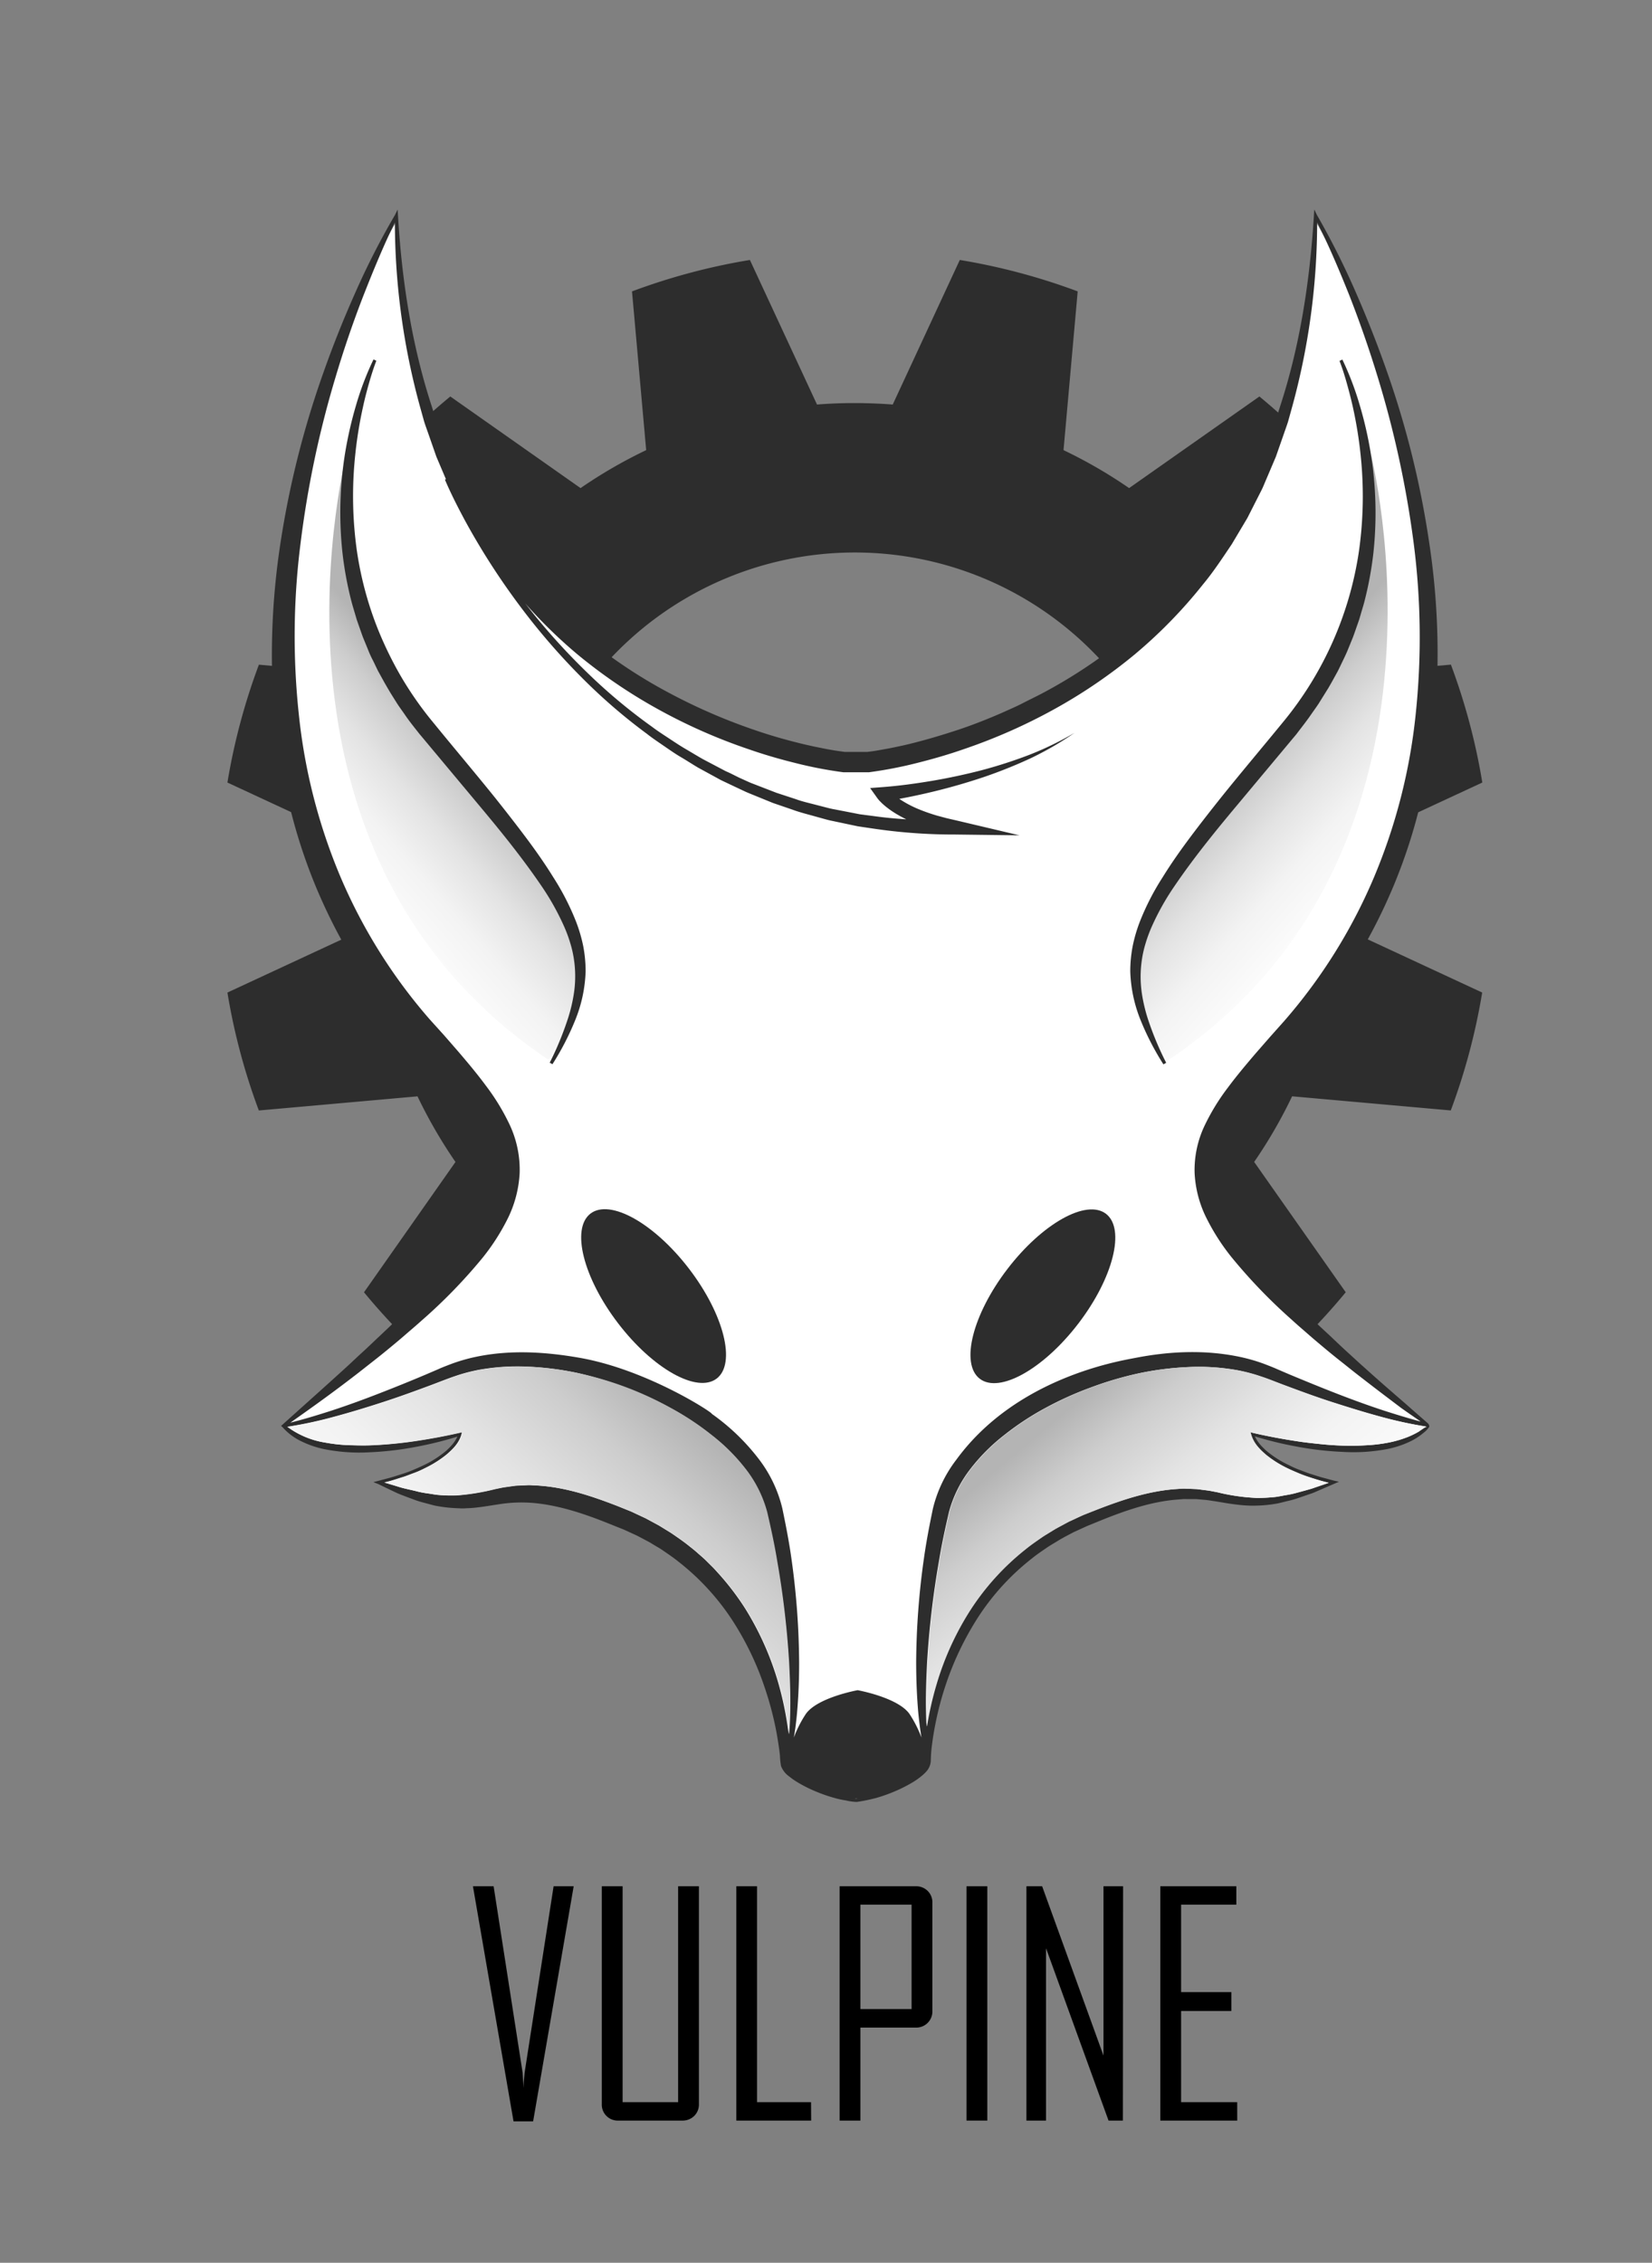 <svg id="Layer_1" data-name="Layer 1" xmlns="http://www.w3.org/2000/svg" xmlns:xlink="http://www.w3.org/1999/xlink" viewBox="0 0 525.91 720"><rect x="0" y="0" width="525.91" height="720" fill="#808080" stroke="none"/><defs><style>.cls-1{fill:#2d2d2d;}.cls-2{fill:#fff;}.cls-3{fill:url(#linear-gradient);}.cls-4{fill:url(#linear-gradient-2);}.cls-5{fill:url(#linear-gradient-3);}.cls-6{fill:url(#linear-gradient-4);}</style><linearGradient id="linear-gradient" x1="396.27" y1="234.65" x2="456.42" y2="288.01" gradientUnits="userSpaceOnUse"><stop offset="0" stop-color="#b4b4b4"/><stop offset="0.14" stop-color="#cdcdcd"/><stop offset="0.31" stop-color="#e3e3e3"/><stop offset="0.49" stop-color="#f3f3f3"/><stop offset="0.7" stop-color="#fcfcfc"/><stop offset="1" stop-color="#fff"/></linearGradient><linearGradient id="linear-gradient-2" x1="-2357.56" y1="222.87" x2="-2297.4" y2="276.24" gradientTransform="matrix(-1, -0.01, -0.01, 1, -2205.58, -9.43)" xlink:href="#linear-gradient"/><linearGradient id="linear-gradient-3" x1="219.01" y1="451.45" x2="110.31" y2="568.94" xlink:href="#linear-gradient"/><linearGradient id="linear-gradient-4" x1="317.8" y1="433.81" x2="420.09" y2="555.88" gradientUnits="userSpaceOnUse"><stop offset="0.16" stop-color="#b4b4b4"/><stop offset="0.26" stop-color="#cdcdcd"/><stop offset="0.39" stop-color="#e3e3e3"/><stop offset="0.52" stop-color="#f3f3f3"/><stop offset="0.68" stop-color="#fcfcfc"/><stop offset="0.9" stop-color="#fff"/></linearGradient></defs><title>VulpineLOGO</title><path class="cls-1" d="M426.35,282.41q0-6.09-.46-12.06l46-21.35a199.92,199.92,0,0,0-10-37.52L411.34,216a152.17,152.17,0,0,0-12.08-20.88l29.15-41.48a203.88,203.88,0,0,0-27.48-27.48l-41.48,29.15a152.17,152.17,0,0,0-20.88-12.08l4.51-50.51a200.25,200.25,0,0,0-37.53-10l-21.35,46q-6-.45-12.06-.46t-12.05.46l-21.36-46a200.25,200.25,0,0,0-37.53,10l4.51,50.51a152.87,152.87,0,0,0-20.89,12.08l-41.47-29.15a203.23,203.23,0,0,0-27.47,27.48L145,195.1A153.2,153.2,0,0,0,132.94,216l-50.52-4.5A199.9,199.9,0,0,0,72.4,249l46,21.35q-.47,6-.47,12.06t.47,12.06l-46,21.36a199.36,199.36,0,0,0,10,37.52l50.51-4.5A153.81,153.81,0,0,0,145,369.73L115.88,411.2a202.58,202.58,0,0,0,27.47,27.47l41.47-29.14a153.2,153.2,0,0,0,20.88,12.08h0l-4.49,50.5a199.36,199.36,0,0,0,37.52,10l21.36-46q6,.45,12.05.46t12.06-.46l21.35,46a199.46,199.46,0,0,0,37.53-10l-4.51-50.5a153.92,153.92,0,0,0,20.89-12.08l41.47,29.13a203.23,203.23,0,0,0,27.48-27.47l-29.15-41.47a152.76,152.76,0,0,0,12.08-20.88l50.51,4.5a200.14,200.14,0,0,0,10-37.52l-46-21.36Q426.34,288.5,426.35,282.41ZM272.14,389a106.6,106.6,0,1,1,106.6-106.6A106.6,106.6,0,0,1,272.14,389Z"/><path class="cls-2" d="M269.4,572.44a51.47,51.47,0,0,1-9.15-2.69,48.39,48.39,0,0,1-7.3-3.84,7.86,7.86,0,0,1-3-3c-1-2-.65-4.44-1-6.59s-.72-4.4-1.19-6.58a101.57,101.57,0,0,0-3.32-12.24,94.72,94.72,0,0,0-11-22.62c-9.62-14.21-23.15-23.9-38.92-30.24-6.6-2.66-15.31-5.84-24.05-6.73-7.5-.76-14.57,1.33-22,1.62-9.13.35-17.72-2.79-25.82-6.69a14.22,14.22,0,0,1-1.84-1c2-1.1,7.08-2,9.27-2.84a35.56,35.56,0,0,0,8.48-4.34,41.37,41.37,0,0,0,7.15-6.52l.36-1.76-.88.43A111.54,111.54,0,0,1,132.06,460a101.74,101.74,0,0,1-14.44,1.7c-1.14.05-2.26.08-3.35.08a54.45,54.45,0,0,1-11.14-1.1,30.22,30.22,0,0,1-6.83-2.38,21.33,21.33,0,0,1-5.49-4.73c2.13-1.91,4.47-3,6.6-4.88,4.49-4,9.13-8.18,13.65-12.3,1.1-1,2.18-2,3.27-3l1.77-1.65c1.64-1.5,3.24-3,5-4.71l.76-.71c1.39-1.3,2.83-2.65,4.2-4l1.48-1.44c1.12-1.09,2.28-2.22,3.39-3.38a189.31,189.31,0,0,0,17.85-20.35,71.11,71.11,0,0,0,6.71-11.3,29.79,29.79,0,0,0,2.93-12.1c.18-8.72-5.07-16.86-9.66-23-2.75-3.65-5.75-7.15-8.6-10.41L131,330a176.42,176.42,0,0,1-29.37-47.4A172.54,172.54,0,0,1,93,256.05a194.18,194.18,0,0,1-4.52-27.51,234,234,0,0,1,1.94-55.41A292.73,292.73,0,0,1,104,119.63c3.08-8.72,6.52-17.33,10.21-25.59A241.94,241.94,0,0,1,125.77,71.2c1.79,27.72,7.15,55.84,19.35,81a158.57,158.57,0,0,0,41.8,53.07A161.58,161.58,0,0,0,212.18,222,183.16,183.16,0,0,0,240,234c10.92,3.68,22.71,7.41,34.36,6.92a71.52,71.52,0,0,0,12.07-1.74c27-5.82,53-18.14,74.05-36.07a156.14,156.14,0,0,0,31.38-36.42c15.07-24.2,22.78-52.18,26.05-80.33q.89-7.56,1.37-15.15a251.21,251.21,0,0,1,11.38,22.87c3.64,8.28,7,16.9,10.06,25.62a290.86,290.86,0,0,1,13.19,53.5,234.36,234.36,0,0,1,1.87,55.24,194.55,194.55,0,0,1-4.56,27.4,172.19,172.19,0,0,1-8.6,26.45,176,176,0,0,1-29.26,47.17l-9.13,10.28c-2.86,3.29-5.88,6.81-8.63,10.47-4.67,6.23-10,14.54-9.78,23.53a30.44,30.44,0,0,0,3,12.39,70.77,70.77,0,0,0,6.83,11.4c14.3,19.35,32.94,34.78,51,50.47l2.94,2.3,4.94,3.53c-3.82,4.85-11.08,6.77-16.92,7.45a78.58,78.58,0,0,1-19.74-.35c-6.56-.9-12.62-3.15-19-4.55a6.31,6.31,0,0,0,.67,2.09,15.06,15.06,0,0,0,2.4,2.94,25.94,25.94,0,0,0,6,4.39c3.54,1.94,8.93,4.82,13,5.18,1.16.1,2.28.53,3.45.66-8.49,4.4-17.82,7.42-27.48,6.94-5.62-.29-11.15-1.65-16.78-1.91-12.74-.57-25,4.23-36.42,9.44a79.27,79.27,0,0,0-33,28.14,96.29,96.29,0,0,0-10.95,23,102,102,0,0,0-3.18,12.38,103.72,103.72,0,0,0-1.33,10.4,7.78,7.78,0,0,1-.52,2.62,7.4,7.4,0,0,1-2.8,2.89,43.79,43.79,0,0,1-18.39,7.29.44.44,0,0,1-.32,0c-.16-.12-.11-.36-.14-.56a.56.56,0,0,0-1.05,0c-.05.22,0,.51-.16.63a.5.5,0,0,1-.36,0C270.78,572.72,270.09,572.59,269.4,572.44Z"/><path class="cls-3" d="M436.36,144.34S469.61,273,370.91,338c-.57.67-19.29-28.59-2.8-50.37C395.93,250.87,443,199.84,436.36,144.34Z"/><path class="cls-4" d="M110.66,143S76.32,271.3,174.45,337.12c.57.68,19.54-28.42,3.24-50.34C150.18,249.82,103.57,198.38,110.66,143Z"/><path class="cls-1" d="M405,339.81l9.13-10.29a177.32,177.32,0,0,0,29.44-47.47,172.23,172.23,0,0,0,8.66-26.61,195,195,0,0,0,4.58-27.55,234.68,234.68,0,0,0-1.87-55.5,291.92,291.92,0,0,0-13.24-53.69q-4.53-13-10.09-25.7a248,248,0,0,0-12.4-24.65l-.82-1.69-.11,1.94C417,89.39,413.85,110,407.48,129.43l-1.15,3.65c-.43,1.2-.91,2.39-1.36,3.58l-2.74,7.13-3.2,6.92c-.55,1.15-1,2.32-1.64,3.44l-1.82,3.33-1.82,3.33-.91,1.66-1,1.61-4,6.42c-2.92,4.11-5.76,8.27-9.07,12.08a158.69,158.69,0,0,1-21.35,21.16,160.35,160.35,0,0,1-25.08,16.58c-2.21,1.19-4.49,2.26-6.71,3.41s-4.55,2.13-6.84,3.17c-4.63,2-9.29,3.85-14.07,5.42s-9.58,3-14.45,4.22c-1.21.3-2.43.6-3.65.85s-2.44.53-3.66.75-2.44.45-3.65.66-2.23.33-3.18.45c-2.4,0-4.81,0-7.21,0-.94-.12-2.1-.28-3.17-.45s-2.43-.41-3.65-.66-2.44-.48-3.66-.75-2.44-.55-3.66-.85c-4.86-1.19-9.7-2.58-14.45-4.22a182.25,182.25,0,0,1-27.62-12,158.78,158.78,0,0,1-25.08-16.59,157.1,157.1,0,0,1-21.37-21.16c-3.3-3.8-6.14-8-9.06-12.08l-4-6.42-1-1.6-.91-1.67-1.82-3.33-1.82-3.33c-.62-1.11-1.09-2.29-1.64-3.44l-3.2-6.92L140,136.67c-.45-1.2-.94-2.38-1.36-3.58l-1.15-3.66c-6.37-19.46-9.56-40-10.79-60.83l-.11-1.92s-.83,1.67-.83,1.69a241.79,241.79,0,0,0-12.57,24.57q-5.64,12.61-10.25,25.67a293.76,293.76,0,0,0-13.58,53.71,234.91,234.91,0,0,0-2,55.66A195.63,195.63,0,0,0,92,255.65a173.14,173.14,0,0,0,8.66,26.75,178.29,178.29,0,0,0,29.56,47.7l9.13,10.29c3,3.41,5.91,6.83,8.55,10.35,5.27,7,9.61,14.52,9.45,22.31a28.9,28.9,0,0,1-2.83,11.66,70.55,70.55,0,0,1-6.6,11.12,190.45,190.45,0,0,1-17.76,20.24c-1.57,1.64-3.23,3.2-4.85,4.8s-3.28,3.15-4.94,4.71-3.3,3.16-5,4.7-3.33,3.12-5,4.64c-6.76,6.17-13.61,12.25-20.44,18.4l-.45.41.42.34a18.69,18.69,0,0,0,6,4.53,30.89,30.89,0,0,0,7.07,2.46,57.31,57.31,0,0,0,14.76,1.05,101.86,101.86,0,0,0,14.6-1.71,114.4,114.4,0,0,0,13.28-3.28,11.21,11.21,0,0,1-1.46,2.33,16.72,16.72,0,0,1-1.28,1.39l-.68.66-.73.61a33.46,33.46,0,0,1-6.49,4.08c-1.15.56-2.34,1.07-3.52,1.57s-2.4.93-3.63,1.32-2.46.8-3.7,1.14l-3.75,1-1.51.39,1.44.56c1.94.92,3.88,1.88,5.84,2.79,1,.48,2,.83,3,1.22l3.06,1.14a30.85,30.85,0,0,0,3.15.94c1.07.28,2.12.6,3.2.84a44.85,44.85,0,0,0,6.66.79l1.69.08c.56,0,1.12,0,1.69-.06a33.43,33.43,0,0,0,3.34-.25c2.22-.25,4.34-.63,6.42-.93a45.32,45.32,0,0,1,12.11-.43c8,.81,16,3.52,23.76,6.66l2.92,1.17,1.46.58,1.4.64,2.81,1.29,2.73,1.44,1.36.73,1.32.8c.87.54,1.77,1,2.63,1.61,1.69,1.16,3.4,2.3,5,3.59a77.41,77.41,0,0,1,16.79,18,93.6,93.6,0,0,1,10.87,22.37,102.78,102.78,0,0,1,3.3,12.12c.43,2.05.78,4.12,1.08,6.19.16,1,.29,2.08.4,3.11a23.19,23.19,0,0,0,.35,3.35,7.16,7.16,0,0,0,2.57,3.29,24.1,24.1,0,0,0,2.79,1.94,44.54,44.54,0,0,0,5.91,2.94,48.35,48.35,0,0,0,6.18,2.1,27.86,27.86,0,0,0,3.19.67,16.58,16.58,0,0,0,3.41.48,5.67,5.67,0,0,0,.72-.1,56.5,56.5,0,0,0,5.61-1.19,51.15,51.15,0,0,0,6.11-2.2,45,45,0,0,0,5.81-3,23,23,0,0,0,2.72-2,12,12,0,0,0,1.26-1.22,5.45,5.45,0,0,0,1.4-3.5,45,45,0,0,1,.35-4.78c.27-2.09.59-4.18,1-6.25a99.14,99.14,0,0,1,3.15-12.25,95.4,95.4,0,0,1,10.82-22.69,76.72,76.72,0,0,1,16.92-18.34c1.62-1.32,3.37-2.47,5.09-3.65.87-.58,1.78-1.09,2.67-1.64l1.33-.81L339,489l2.77-1.46,2.85-1.3,1.42-.65,1.47-.6,2.94-1.2c7.81-3.15,15.88-5.94,24.12-6.62l1.54-.12a9.91,9.91,0,0,1,1.54-.05l3.08,0,3.09.27c1,.1,2.07.3,3.11.44,4.15.69,8.54,1.52,13,1.37a42.26,42.26,0,0,0,6.56-.65c1.08-.21,2.13-.5,3.19-.76a30.27,30.27,0,0,0,3.14-.85l3.07-1.05c1-.35,2.06-.66,3-1.11l5.92-2.56,1.43-.62-1.51-.33-3.75-1c-1.25-.34-2.47-.76-3.7-1.14s-2.43-.89-3.64-1.33-2.37-1-3.52-1.57a33.42,33.42,0,0,1-6.49-4.07l-.73-.61-.68-.67a14,14,0,0,1-1.28-1.39,13.17,13.17,0,0,1-1.06-1.54c-.14-.25-.28-.52-.4-.79a115.1,115.1,0,0,0,13.3,3.25,102,102,0,0,0,14.6,1.69,57.19,57.19,0,0,0,14.75-1,30.94,30.94,0,0,0,7.08-2.45,20,20,0,0,0,3.21-2c.5-.41,1-.77,1.48-1.21a10.71,10.71,0,0,0,1.13-1.34,1.56,1.56,0,0,0-.61-1.21L450.1,449l-2.74-2.42-2.6-2.25c-3.47-3-6.89-6-10.3-9.08-1.72-1.51-3.39-3.08-5.08-4.61s-3.36-3.1-5-4.67-3.35-3.09-5-4.68-3.31-3.15-4.89-4.77a186.31,186.31,0,0,1-17.95-20.21A70.57,70.57,0,0,1,389.81,385a29.46,29.46,0,0,1-2.94-12c-.2-8.1,4.27-15.8,9.56-22.86C399.09,346.66,402,343.23,405,339.81ZM251.41,545c0,2.27-.16,4.53-.36,6.79-.12-1.09-.27-2.17-.44-3.25a104.1,104.1,0,0,0-2.77-12.79,93.8,93.8,0,0,0-10.66-24,85.12,85.12,0,0,0-8-10.57c-.75-.81-1.47-1.66-2.25-2.45l-2.36-2.34c-.8-.77-1.66-1.48-2.49-2.22s-1.69-1.44-2.57-2.12c-1.72-1.41-3.56-2.66-5.38-3.92-.92-.63-1.88-1.18-2.82-1.77l-1.42-.87-1.46-.8-2.93-1.58-3-1.4L201,481l-1.51-.61-3-1.21c-8.09-3.12-16.52-6-25.61-6.52l-1.7-.09a12,12,0,0,0-1.7,0l-3.4.15c-1.12.14-2.24.31-3.35.46s-2.17.42-3.26.63a71,71,0,0,1-12.25,2,48.29,48.29,0,0,1-6.12-.18c-1-.12-2-.31-3.08-.46a29.76,29.76,0,0,1-3.08-.57c-2-.54-4.12-.89-6.14-1.53-1.48-.47-3-.91-4.48-1.35l2.06-.54c1.26-.35,2.49-.78,3.74-1.16s2.46-.9,3.69-1.34,2.42-1,3.6-1.6a35.07,35.07,0,0,0,6.68-4.21c2-1.71,4-3.62,4.79-6.42v0l.18-.75-.82.18c-4.7,1.08-9.47,1.95-14.24,2.66a133.72,133.72,0,0,1-14.37,1.34c-2.4.08-4.79,0-7.17-.08a50.64,50.64,0,0,1-7.08-.81,27.22,27.22,0,0,1-11.94-5,131.22,131.22,0,0,0,14.88-3.19c5.26-1.41,10.46-3,15.63-4.68s10.29-3.54,15.38-5.44c2.52-.94,5.14-2,7.55-2.81a54.46,54.46,0,0,1,7.56-2,69.63,69.63,0,0,1,15.68-1,95.47,95.47,0,0,1,15.68,2A110.49,110.49,0,0,1,199,441.48,108.1,108.1,0,0,1,213.4,448a89,89,0,0,1,13.12,8.69,60.53,60.53,0,0,1,10.94,11,38.35,38.35,0,0,1,6.64,13.5c1.21,5.21,2.36,10.45,3.21,15.75a285.83,285.83,0,0,1,3.76,32C251.34,534.29,251.54,539.67,251.41,545Zm21.11,27.34-.47-.13a9.78,9.78,0,0,0,1,0ZM453.07,454.49c-.44.31-1,.65-1.44,1a27.12,27.12,0,0,1-3.14,1.58,34.25,34.25,0,0,1-6.78,2,49.2,49.2,0,0,1-7.08.82c-2.39.15-4.78.17-7.18.1s-4.8-.24-7.2-.49-4.79-.5-7.18-.87c-4.77-.72-9.54-1.6-14.24-2.69h0l-.88-.25.24.82c.83,2.81,2.78,4.72,4.79,6.44a35,35,0,0,0,6.68,4.2c1.18.58,2.39,1.09,3.6,1.6s2.44.95,3.69,1.35,2.49.81,3.75,1.15l2.18.58-4.51,1.54c-1,.38-2,.62-3,.91l-3.06.83a27.33,27.33,0,0,1-3.09.64c-1,.18-2.06.4-3.09.55a51.9,51.9,0,0,1-6.21.33,63.62,63.62,0,0,1-12.43-1.8c-1.08-.19-2.13-.44-3.22-.58l-3.29-.42c-1.11-.05-2.22-.1-3.33-.13a11.51,11.51,0,0,0-1.66,0l-1.66.11c-8.87.63-17.21,3.44-25.24,6.55l-3,1.18-1.51.6-1.48.69-3,1.39-2.89,1.55-1.44.79-1.4.86c-.92.58-1.87,1.13-2.78,1.74-1.79,1.25-3.61,2.48-5.3,3.87a80.14,80.14,0,0,0-17.55,19.33A91.82,91.82,0,0,0,298,536a103.68,103.68,0,0,0-2.93,12.66c0,.23-.06.47-.1.7-.09-1.45-.14-2.9-.17-4.35-.13-5.37.07-10.75.34-16.12a285.81,285.81,0,0,1,3.75-32c.86-5.3,2-10.54,3.21-15.75a38.54,38.54,0,0,1,6.65-13.5,60.16,60.16,0,0,1,10.93-11A89.13,89.13,0,0,1,332.81,448a107.53,107.53,0,0,1,14.43-6.51A110.35,110.35,0,0,1,362.45,437a95.59,95.59,0,0,1,15.69-2,69.63,69.63,0,0,1,15.68,1,54,54,0,0,1,7.55,2c2.42.79,5,1.87,7.55,2.81,5.09,1.9,10.2,3.78,15.38,5.44s10.38,3.27,15.64,4.68A136.78,136.78,0,0,0,454,453.91,5.32,5.32,0,0,0,453.07,454.49Zm-69.71-96.06a32.91,32.91,0,0,0-3.06,14.8,36,36,0,0,0,3.83,14.47,69.24,69.24,0,0,0,7.74,12.1,171.41,171.41,0,0,0,19.34,20.12c1.7,1.58,3.46,3.06,5.19,4.58s3.5,3,5.27,4.48,3.55,2.93,5.36,4.35,3.58,2.88,5.41,4.28q5.44,4.23,10.94,8.37l2.75,2.08,2.64,1.85,3.51,2.42q-2-.52-4-1.11c-2.59-.75-5.16-1.55-7.73-2.38-5.13-1.68-10.2-3.54-15.22-5.49s-10-4-15-6.08l-3.72-1.6c-1.21-.54-2.52-1.05-3.84-1.56a54.63,54.63,0,0,0-8.09-2.36c-11-2.32-22.34-1.8-33.21.32-5.53,1.07-38,6.38-57,32.37A41.71,41.71,0,0,0,297,480c-1.12,5.37-2.16,10.74-2.91,16.16a243,243,0,0,0-2.43,32.65c0,5.46.21,10.93.69,16.37.27,2.57.57,5.15,1,7.71a37.32,37.32,0,0,0-3.86-7.58c-3.75-5.21-16.46-7.5-16.46-7.5s-12.7,2.29-16.45,7.5a36.33,36.33,0,0,0-3.86,7.58c.45-2.56.76-5.14,1-7.71.48-5.44.7-10.91.68-16.37a244.67,244.67,0,0,0-2.42-32.65c-.75-5.42-1.8-10.79-2.92-16.16a41.69,41.69,0,0,0-7.36-15.56,68.55,68.55,0,0,0-15.1-14.56c.54-.21-20.45-14-41.94-17.81-10.9-1.92-22.2-2.64-33.2-.32a54.63,54.63,0,0,0-8.09,2.36c-1.32.51-2.63,1-3.85,1.56l-3.72,1.6q-7.44,3.15-15,6.08c-5,1.95-10.1,3.81-15.22,5.49-2.57.83-5.15,1.63-7.74,2.38-1.78.52-3.59,1-5.4,1.46,6.85-4.8,13.64-9.68,20.27-14.79,1.83-1.39,3.63-2.84,5.44-4.25s3.62-2.85,5.4-4.32,3.56-2.93,5.3-4.45,3.52-3,5.23-4.55a168.14,168.14,0,0,0,19.54-20.09,69,69,0,0,0,7.87-12.2,36.92,36.92,0,0,0,3.94-14.77,33.73,33.73,0,0,0-3.09-15.18,69.51,69.51,0,0,0-7.59-12.53c-2.83-3.84-5.84-7.41-8.85-10.93l-4.58-5.26-4.52-5a170,170,0,0,1-28.37-45.24A180.58,180.58,0,0,1,95.12,227.2a233.75,233.75,0,0,1,.52-54,319.08,319.08,0,0,1,11.21-53.29q3.9-13.11,8.86-25.89c3.09-7.85,6.32-15.69,10-23.27A222.39,222.39,0,0,0,134,130.45l1.05,3.77c.4,1.24.85,2.46,1.28,3.69l2.58,7.39,3.05,7.18-.32.14c1.71,4,3.66,7.89,5.7,11.73s4.22,7.59,6.49,11.3A228.13,228.13,0,0,0,168.71,197a212.2,212.2,0,0,0,17.37,19.47,178.92,178.92,0,0,0,19.82,17c1.71,1.35,3.52,2.56,5.33,3.8s3.58,2.5,5.46,3.6,3.72,2.31,5.6,3.42l5.76,3.14,1.44.79,1.48.7,3,1.42,3,1.41c1,.48,2,.85,3,1.27l6.09,2.48,6.22,2.13c2.05.76,4.18,1.31,6.29,1.89l3.17.88c1.05.29,2.11.6,3.18.8l6.44,1.36,1.61.34c.54.1,1.08.16,1.62.25l3.26.48A174.22,174.22,0,0,0,304,265.54l20.54.26-20.12-4.75h0l-3-.69-3-.8a58.8,58.8,0,0,1-5.77-2,35.31,35.31,0,0,1-5.35-2.71c-.35-.21-.68-.44-1-.66,3.76-.69,7.46-1.49,11.16-2.39q7.89-1.92,15.6-4.5a152.7,152.7,0,0,0,15-6,101.45,101.45,0,0,0,14-8.1,100.67,100.67,0,0,1-14.42,7,148.56,148.56,0,0,1-15.24,4.91q-7.74,2-15.63,3.34c-5.24.88-10.57,1.61-15.77,2l-4,.3,2.33,3.26h0c.31.41.48.59.71.85l.66.66c.44.42.89.81,1.35,1.18a28.35,28.35,0,0,0,2.83,2,41.3,41.3,0,0,0,3.63,2c-3.4-.21-6.8-.53-10.18-1l-3.18-.41c-.53-.08-1.06-.13-1.59-.22l-1.57-.31-6.3-1.22c-1.05-.17-2.09-.45-3.12-.72l-3.11-.8c-2.07-.54-4.15-1-6.17-1.75l-6.11-2-6-2.32c-1-.4-2-.74-3-1.2l-2.93-1.33L232.4,246l-1.46-.66-1.42-.75-5.7-3c-1.87-1.06-3.7-2.18-5.55-3.26s-3.64-2.28-5.43-3.46-3.6-2.34-5.31-3.64a176.22,176.22,0,0,1-19.83-16.47,209.82,209.82,0,0,1-17.52-19c-1-1.25-2-2.52-3-3.79a153.74,153.74,0,0,0,16.64,16.24,166.37,166.37,0,0,0,25.83,17.55,176,176,0,0,0,28.56,12.6c4.92,1.72,9.93,3.18,15,4.43a131.35,131.35,0,0,0,15.34,2.95h8a132.88,132.88,0,0,0,15.33-2.95c5.06-1.26,10.07-2.71,15-4.43a177.67,177.67,0,0,0,28.56-12.6,166.28,166.28,0,0,0,25.82-17.55A154.13,154.13,0,0,0,383,185.91c3.33-4,6.19-8.39,9.11-12.71l4-6.72,1-1.68,2.66-5.24,1.77-3.48c.6-1.16,1.05-2.39,1.58-3.58l3.06-7.2,2.58-7.39c.42-1.23.88-2.45,1.27-3.69l1.05-3.77a222.33,222.33,0,0,0,8.23-59.73c3.77,7.54,7.08,15.34,10.21,23.17q5,12.75,9,25.85a321.26,321.26,0,0,1,11.55,53.32,234.11,234.11,0,0,1,.61,54.21,181.36,181.36,0,0,1-13.38,52.13,170.68,170.68,0,0,1-28.49,45.5L404.26,330l-4.57,5.23c-3,3.52-6,7.07-8.82,10.87A68.75,68.75,0,0,0,383.36,358.43Z"/><path class="cls-1" d="M183.4,293.3a81.11,81.11,0,0,0-7.26-14.16c-2.77-4.48-5.8-8.76-8.93-12.93s-6.34-8.27-9.57-12.33c-6.5-8.07-13.23-16-19.74-24a110.78,110.78,0,0,1-24.3-54.7,125,125,0,0,1-.51-30.45,132,132,0,0,1,2.45-15.15c.54-2.51,1.18-5,1.88-7.47s1.47-4.94,2.39-7.32l-.91-.42A95.13,95.13,0,0,0,113.33,129a126.45,126.45,0,0,0-3.49,15.3,118.79,118.79,0,0,0-.83,31.47,112.17,112.17,0,0,0,2.87,15.59c.33,1.28.73,2.54,1.1,3.81l.56,1.91.65,1.88c.45,1.25.87,2.5,1.33,3.75l1.51,3.68c.48,1.23,1,2.43,1.62,3.62s1.14,2.4,1.75,3.58l1.92,3.48,1,1.74,1,1.69,2.11,3.37c.73,1.11,1.51,2.18,2.27,3.26,1.47,2.21,3.15,4.26,4.78,6.34l19.91,23.83c6.61,7.91,13.07,15.94,18.8,24.34a81.31,81.31,0,0,1,7.39,13.15,44.91,44.91,0,0,1,2.44,7,36.38,36.38,0,0,1,.61,14.75,51.32,51.32,0,0,1-1.76,7.35A98.58,98.58,0,0,1,175,338.14l.87.49a85.53,85.53,0,0,0,7.2-13.91,44.91,44.91,0,0,0,3.36-15.59,42.94,42.94,0,0,0-.76-8.08A48.88,48.88,0,0,0,183.4,293.3Z"/><path class="cls-1" d="M417.5,227.17c.75-1.08,1.54-2.15,2.27-3.26l2.1-3.37,1.05-1.69,1-1.74,1.92-3.48c.6-1.18,1.16-2.38,1.74-3.58s1.15-2.39,1.63-3.62l1.5-3.68c.47-1.25.89-2.5,1.33-3.75l.66-1.88.56-1.91c.36-1.27.77-2.53,1.1-3.81a112.17,112.17,0,0,0,2.87-15.59,118.79,118.79,0,0,0-.84-31.47,122.78,122.78,0,0,0-3.49-15.3,95.08,95.08,0,0,0-5.56-14.63l-.91.42c.92,2.38,1.69,4.85,2.38,7.32s1.35,5,1.89,7.47a134.24,134.24,0,0,1,2.45,15.15,125,125,0,0,1-.51,30.45,110.71,110.71,0,0,1-24.31,54.7c-6.5,7.94-13.23,15.89-19.74,24-3.23,4.06-6.44,8.15-9.57,12.33s-6.15,8.45-8.92,12.93a80.43,80.43,0,0,0-7.26,14.16,47.85,47.85,0,0,0-2.26,7.75,42.12,42.12,0,0,0-.76,8.08,44.9,44.9,0,0,0,3.35,15.59,86.33,86.33,0,0,0,7.2,13.91l.88-.49a98.64,98.64,0,0,1-5.9-14.19,52.7,52.7,0,0,1-1.76-7.35,36.62,36.62,0,0,1,.62-14.75,45.92,45.92,0,0,1,2.43-7,80.62,80.62,0,0,1,7.4-13.15c5.72-8.4,12.19-16.43,18.79-24.34l19.91-23.83C414.35,231.43,416,229.38,417.5,227.17Z"/><path class="cls-5" d="M248,535.79a94.11,94.11,0,0,0-10.65-24,87.12,87.12,0,0,0-8-10.57c-.75-.81-1.47-1.66-2.25-2.45l-2.37-2.34c-.8-.77-1.65-1.48-2.48-2.22s-1.69-1.44-2.57-2.12c-1.72-1.41-3.56-2.66-5.38-3.92-.92-.63-1.89-1.18-2.83-1.77l-1.41-.87-1.46-.8-2.93-1.58-3-1.4-1.51-.71-1.51-.61-3-1.21c-8.08-3.12-16.51-6-25.6-6.52l-1.7-.09a12,12,0,0,0-1.7,0l-3.41.15c-1.12.14-2.23.31-3.35.46s-2.17.42-3.25.63a71,71,0,0,1-12.26,2,48.13,48.13,0,0,1-6.11-.18c-1-.12-2-.31-3.08-.46a29.76,29.76,0,0,1-3.08-.57c-2-.54-4.12-.89-6.14-1.53-1.49-.47-3-.91-4.49-1.35l2.06-.54c1.26-.35,2.5-.78,3.75-1.16s2.46-.9,3.69-1.34,2.41-1,3.59-1.6a34.45,34.45,0,0,0,6.68-4.21c2-1.71,4-3.62,4.8-6.42v0l.18-.75-.81.18c-4.71,1.08-9.48,1.95-14.25,2.66a133.77,133.77,0,0,1-14.36,1.34c-2.4.08-4.8,0-7.18-.08a50.5,50.5,0,0,1-7.07-.81,27.31,27.31,0,0,1-11.95-5,130.76,130.76,0,0,0,14.88-3.19c5.26-1.41,10.47-3,15.64-4.68s10.29-3.54,15.38-5.44c2.52-.94,5.13-2,7.55-2.81a53.74,53.74,0,0,1,7.56-2,69.58,69.58,0,0,1,15.67-1,95.59,95.59,0,0,1,15.69,2,110,110,0,0,1,15.21,4.45A107.53,107.53,0,0,1,213.55,448a89.13,89.13,0,0,1,13.13,8.69,60.53,60.53,0,0,1,10.94,11,38.52,38.52,0,0,1,6.64,13.5c1.21,5.21,2.35,10.45,3.21,15.75a285.81,285.81,0,0,1,3.75,32c.27,5.37.48,10.75.34,16.12q-.06,3.4-.35,6.79c-.13-1.09-.28-2.17-.44-3.25A102.32,102.32,0,0,0,248,535.79Z"/><path class="cls-6" d="M453.22,454.49c-.44.31-1,.65-1.44,1a25.61,25.61,0,0,1-3.14,1.58,34.36,34.36,0,0,1-6.77,2,49.5,49.5,0,0,1-7.09.82c-2.38.15-4.78.17-7.18.1s-4.8-.24-7.19-.49-4.8-.5-7.18-.87c-4.77-.72-9.55-1.6-14.24-2.69h0l-.87-.25.24.82c.83,2.81,2.78,4.72,4.79,6.44a34.41,34.41,0,0,0,6.68,4.2c1.18.58,2.39,1.09,3.59,1.6s2.45.95,3.69,1.35,2.49.81,3.75,1.15l2.18.58-4.5,1.54c-1,.38-2,.62-3,.91l-3.06.83a27.33,27.33,0,0,1-3.09.64c-1,.18-2.06.4-3.09.55a51.79,51.79,0,0,1-6.21.33,63.73,63.73,0,0,1-12.43-1.8c-1.07-.19-2.12-.44-3.22-.58l-3.28-.42c-1.11-.05-2.22-.1-3.33-.13a11.47,11.47,0,0,0-1.66,0l-1.66.11c-8.87.63-17.21,3.44-25.24,6.55l-3,1.18-1.51.6-1.49.69-3,1.39-2.88,1.55-1.44.79-1.4.86c-.93.58-1.88,1.13-2.78,1.74-1.8,1.25-3.61,2.48-5.3,3.87a80.14,80.14,0,0,0-17.55,19.33A91.85,91.85,0,0,0,298.15,536a103.65,103.65,0,0,0-2.92,12.66c0,.23-.07.47-.11.7-.08-1.45-.14-2.9-.16-4.35-.14-5.37.06-10.75.34-16.12a285.81,285.81,0,0,1,3.75-32c.86-5.3,2-10.54,3.21-15.75a38.35,38.35,0,0,1,6.64-13.5,60.53,60.53,0,0,1,10.94-11A88.6,88.6,0,0,1,333,448a107.41,107.41,0,0,1,14.42-6.51A110.49,110.49,0,0,1,362.61,437a95.47,95.47,0,0,1,15.68-2A69.63,69.63,0,0,1,394,436a54.1,54.1,0,0,1,7.56,2c2.42.79,5,1.87,7.55,2.81,5.09,1.9,10.19,3.78,15.38,5.44s10.37,3.27,15.63,4.68a137.36,137.36,0,0,0,14.08,3.07A5.32,5.32,0,0,0,453.22,454.49Z"/><ellipse class="cls-1" cx="208.06" cy="412.43" rx="14.24" ry="33.05" transform="translate(-207.82 211.35) rotate(-37.43)"/><ellipse class="cls-1" cx="332" cy="412.43" rx="33.05" ry="14.24" transform="translate(-197.3 425.44) rotate(-52.57)"/><path d="M182.63,600.2,169.72,675h-6.24L150.56,600.2h6.58l9.24,59.36.29,4.86q0-1.67.33-4.86l9.24-59.36Z"/><path d="M222.5,669.47a5.1,5.1,0,0,1-1.5,3.81,5.22,5.22,0,0,1-3.83,1.48h-20.3a5.07,5.07,0,0,1-5.29-5.29V600.2h6.63v68.7h17.67V600.2h6.62Z"/><path d="M258.23,674.76H234.41V600.2H241v68.7h17.19Z"/><path d="M296.82,639.84a5.13,5.13,0,0,1-5.33,5.33H273.91v29.59h-6.62V600.2h24.2a5.22,5.22,0,0,1,3.83,1.48,5.1,5.1,0,0,1,1.5,3.81Zm-6.62-.57V606.06H273.91v33.21Z"/><path d="M314.31,674.76h-6.62V600.2h6.62Z"/><path d="M357.47,674.76H352.9L333,619.92v54.84h-6.24V600.2h5l19.53,53.88V600.2h6.24Z"/><path d="M393.87,674.76H369.38V600.2h24.2v5.86H376v27.82h16v6H376V668.9h17.86Z"/></svg>